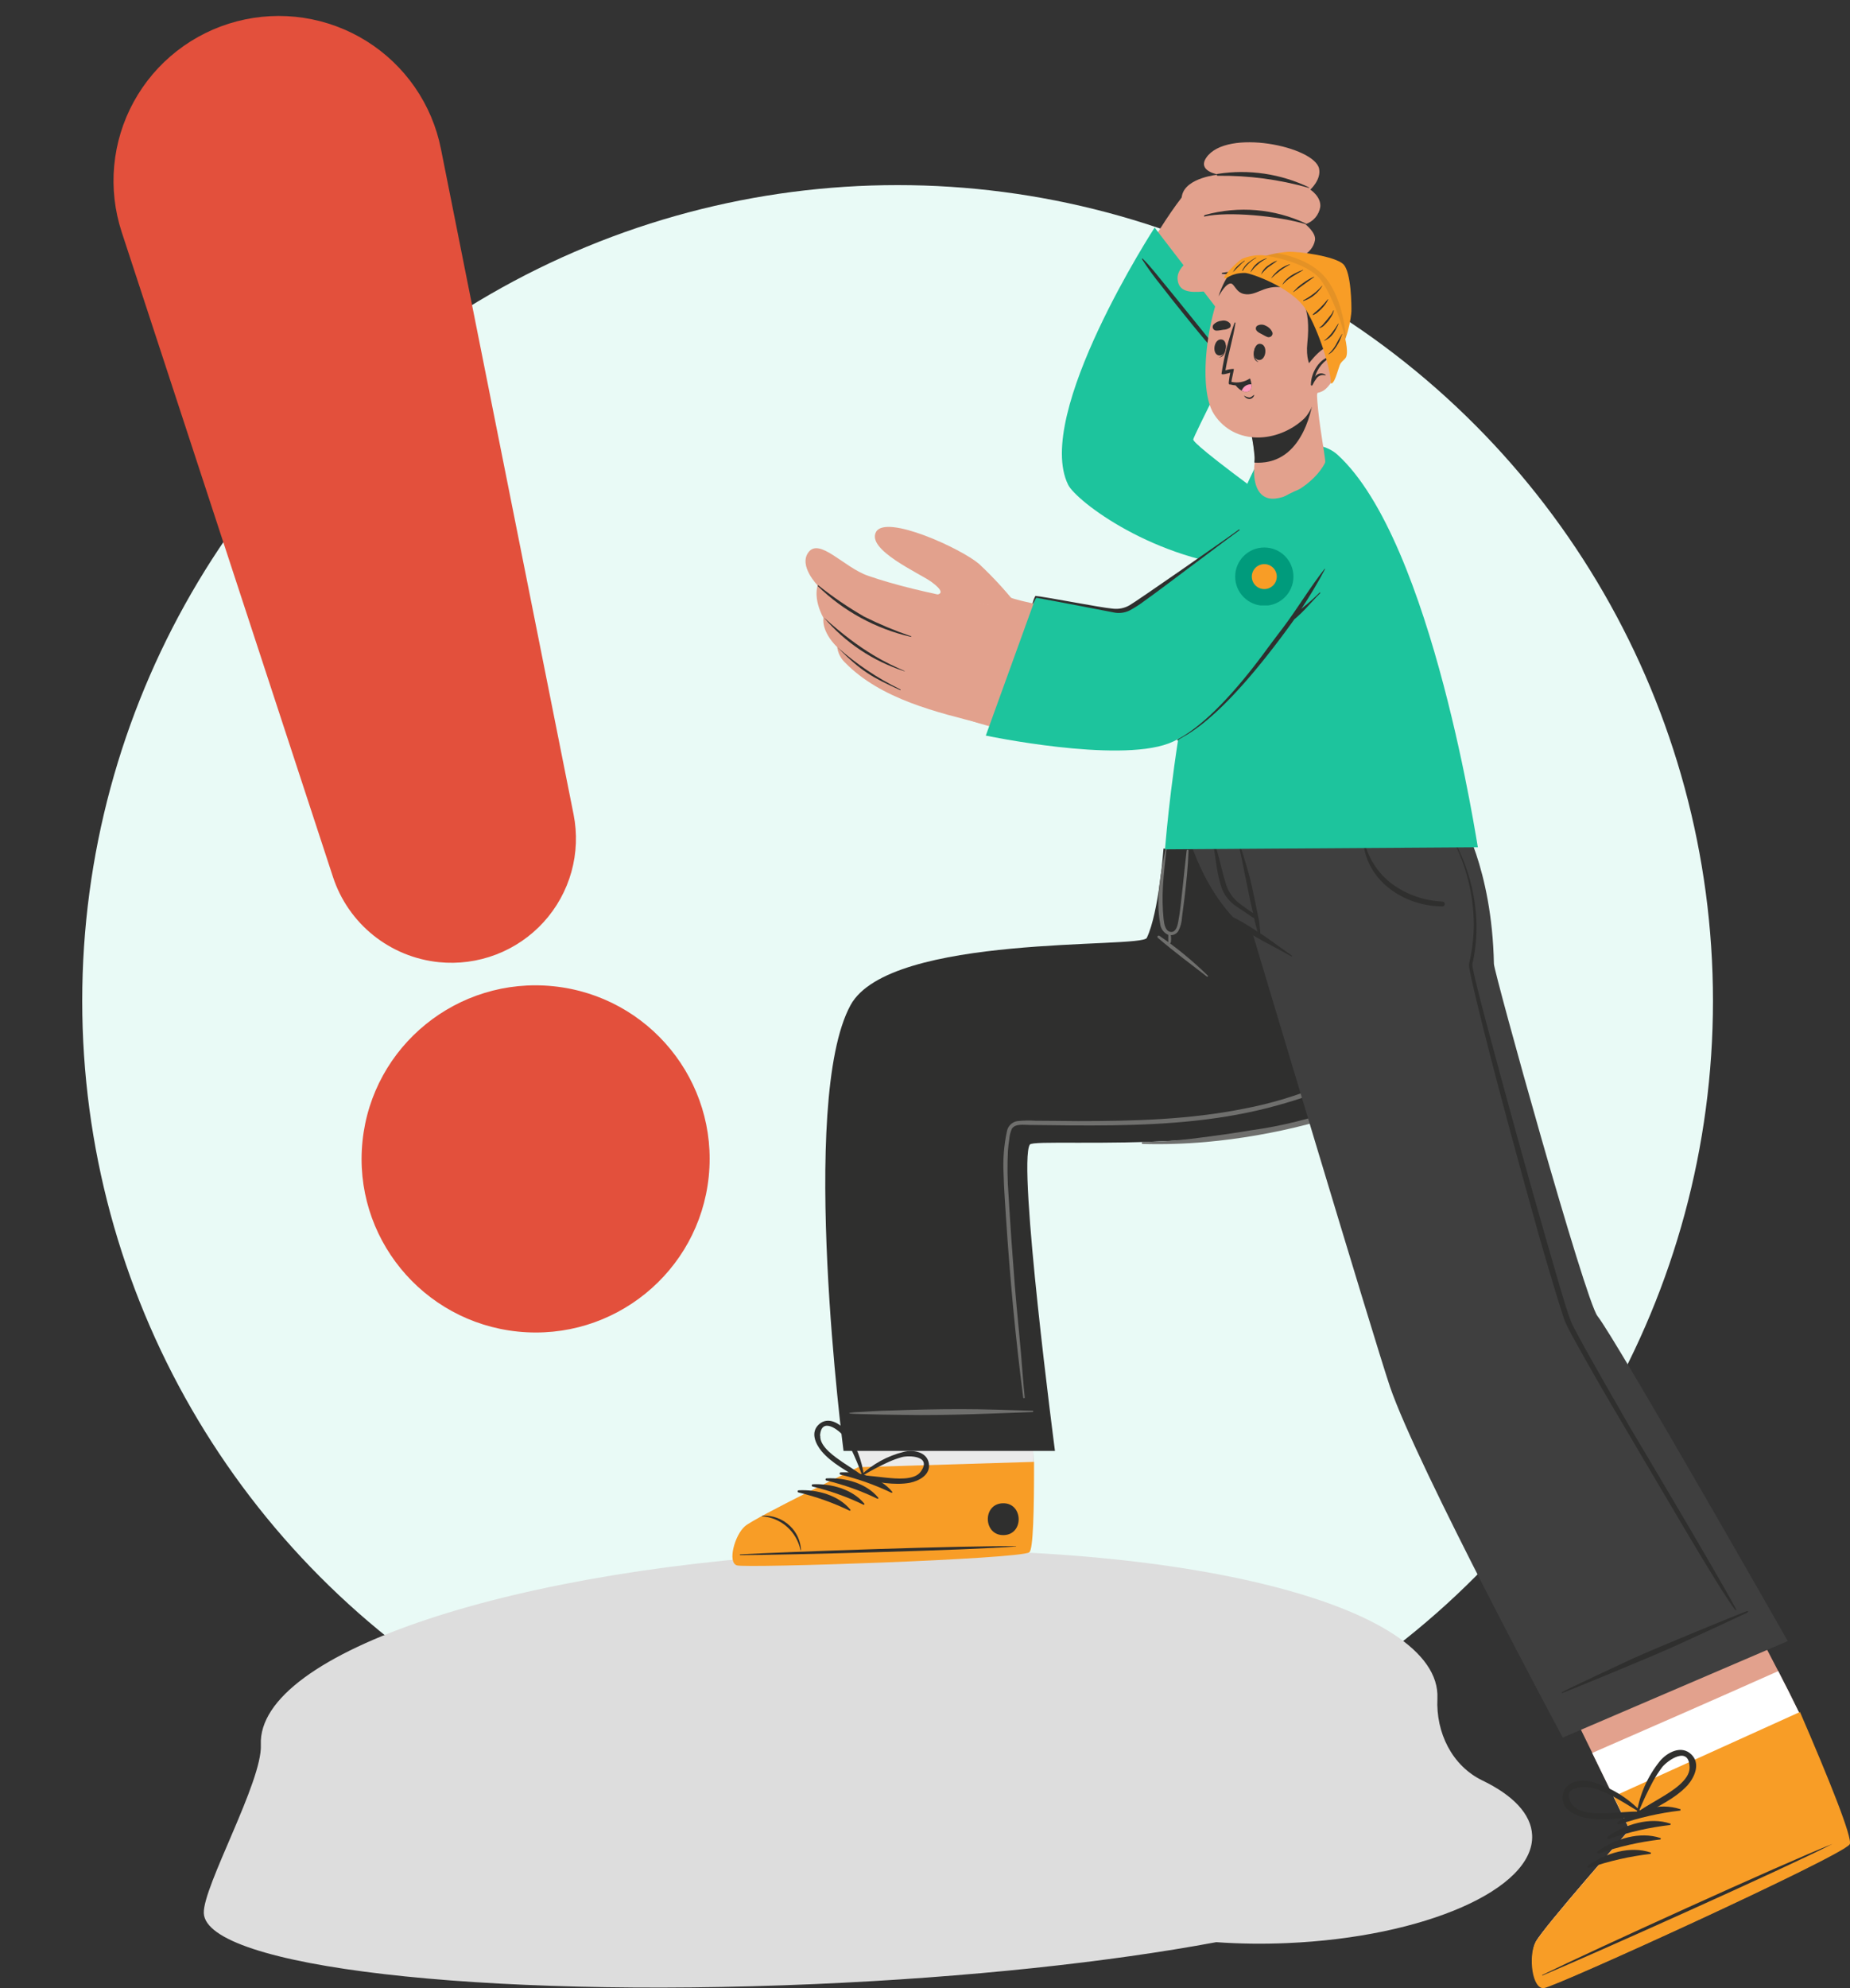 <svg width="270" height="290" viewBox="0 0 270 290" fill="none" xmlns="http://www.w3.org/2000/svg">
<rect x="0" y="0" width="270" height="290" fill="#333333" stroke="none"/>
<circle cx="131" cy="146" r="119" fill="#E9FAF6"/>
<path d="M29.744 279.065C30.076 286.887 69.99 291.515 118.875 289.409C141.442 288.432 161.969 286.19 177.505 283.295C180.937 283.537 184.381 283.582 187.819 283.43C207.929 282.581 223.949 275.524 223.609 267.703C223.481 264.604 220.794 261.852 216.356 259.712C211.917 257.572 209.553 252.732 209.783 247.764C209.783 247.543 209.783 247.322 209.783 247.101C209.196 233.625 170.285 224.36 122.871 226.406C75.458 228.453 37.482 241.03 38.069 254.506C38.324 259.814 29.6 275.193 29.744 279.065Z" fill="#DDDDDD"/>
<path d="M107.846 228.164C109.241 228.589 148.661 227.315 150.107 226.279C150.668 225.914 150.813 220.165 150.796 213.218V212.998C150.796 211.571 150.175 187.564 150.175 187.564L122.599 188.413L125.371 213.575V214.008C125.371 214.008 110.516 221.243 109.02 222.5C107.523 223.757 106.452 227.757 107.846 228.164Z" fill="#AD6359"/>
<path d="M107.846 228.173C109.241 228.589 148.661 227.281 150.107 226.279C150.668 225.906 150.821 220.165 150.796 213.219V212.998C150.796 212.607 150.796 210.663 150.677 207.716L124.827 208.701L125.354 213.558V213.983C125.354 213.983 110.491 221.227 108.986 222.475C107.48 223.723 106.452 227.757 107.846 228.173Z" fill="#EBEBEB"/>
<path d="M107.549 228.334C108.952 228.759 148.738 227.434 150.226 226.424C150.787 226.05 150.932 220.25 150.915 213.235L125.261 214.017C125.261 214.017 110.253 221.328 108.739 222.611C107.225 223.893 106.137 227.918 107.549 228.334Z" fill="#F89D26"/>
<path d="M108.067 226.729C114.725 226.347 141.646 225.421 148.262 225.54C148.313 225.54 148.313 225.583 148.262 225.583C141.663 226.109 114.742 226.823 108.067 226.84C107.923 226.84 107.923 226.738 108.067 226.729Z" fill="#2F2F2E"/>
<path d="M111.247 221.09C111.989 221.047 112.731 221.157 113.428 221.414C114.125 221.671 114.76 222.07 115.295 222.585C116.263 223.504 116.838 224.76 116.902 226.092C116.902 226.135 116.834 226.135 116.826 226.092C116.554 224.781 115.865 223.594 114.861 222.707C113.857 221.821 112.592 221.283 111.256 221.175C111.245 221.176 111.233 221.173 111.225 221.166C111.216 221.159 111.21 221.148 111.209 221.137C111.208 221.126 111.211 221.115 111.219 221.106C111.226 221.097 111.236 221.092 111.247 221.09V221.09Z" fill="#2F2F2E"/>
<path d="M122.693 214.764C125.363 214.637 128.483 215.477 130.218 217.6C130.286 217.685 130.167 217.779 130.09 217.736C127.712 216.599 125.221 215.714 122.659 215.095C122.621 215.083 122.589 215.059 122.567 215.027C122.546 214.994 122.536 214.955 122.54 214.916C122.544 214.877 122.561 214.84 122.589 214.813C122.617 214.785 122.654 214.768 122.693 214.764V214.764Z" fill="#2F2F2E"/>
<path d="M120.66 215.639C123.322 215.511 126.451 216.343 128.186 218.475C128.254 218.551 128.135 218.645 128.05 218.611C125.677 217.466 123.188 216.578 120.626 215.961C120.605 215.959 120.585 215.953 120.566 215.942C120.547 215.932 120.531 215.919 120.517 215.902C120.49 215.869 120.477 215.826 120.482 215.783C120.486 215.74 120.508 215.701 120.541 215.674C120.575 215.647 120.618 215.634 120.66 215.639V215.639Z" fill="#2F2F2E"/>
<path d="M118.62 216.505C121.29 216.378 124.419 217.218 126.153 219.341C126.213 219.426 126.102 219.52 126.017 219.486C123.642 218.341 121.15 217.453 118.586 216.836C118.548 216.825 118.516 216.8 118.494 216.768C118.473 216.735 118.463 216.696 118.467 216.657C118.471 216.618 118.488 216.581 118.516 216.554C118.544 216.526 118.581 216.509 118.62 216.505V216.505Z" fill="#2F2F2E"/>
<path d="M116.587 217.38C119.257 217.252 122.387 218.093 124.113 220.216C124.181 220.292 124.062 220.394 123.985 220.352C121.61 219.207 119.118 218.319 116.553 217.702C116.532 217.7 116.512 217.694 116.493 217.684C116.474 217.673 116.458 217.66 116.444 217.643C116.431 217.627 116.421 217.608 116.415 217.587C116.409 217.567 116.407 217.545 116.409 217.524C116.411 217.503 116.417 217.482 116.428 217.464C116.438 217.445 116.452 217.428 116.468 217.415C116.485 217.402 116.504 217.391 116.524 217.385C116.545 217.379 116.566 217.377 116.587 217.38V217.38Z" fill="#2F2F2E"/>
<path d="M146.349 219.273C149.342 219.18 149.495 223.834 146.493 223.919C143.492 224.003 143.347 219.367 146.349 219.273Z" fill="#2F2F2E"/>
<path d="M119.878 211.647C121.383 213.456 123.611 214.551 125.558 215.8C125.604 215.823 125.654 215.835 125.705 215.836C125.757 215.837 125.807 215.825 125.853 215.803C125.899 215.781 125.94 215.748 125.971 215.708C126.003 215.668 126.024 215.621 126.034 215.57C126.046 215.572 126.057 215.571 126.068 215.567C126.079 215.564 126.088 215.557 126.096 215.549C126.103 215.54 126.109 215.53 126.111 215.519C126.114 215.508 126.114 215.496 126.111 215.486C125.836 213.047 124.921 210.724 123.458 208.751C122.608 207.622 120.847 206.577 119.538 207.749C118.228 208.921 119.028 210.594 119.878 211.647ZM119.682 209.439C119.853 206.535 122.548 208.675 123.152 209.533C123.537 210.098 123.883 210.688 124.189 211.299C124.8 212.572 125.345 213.876 125.822 215.205C124.912 214.526 123.943 213.94 122.999 213.303C121.91 212.539 119.623 211.044 119.716 209.439H119.682Z" fill="#2F2F2E"/>
<path d="M135.566 213.473C135.303 211.775 133.305 211.426 131.902 211.775C129.517 212.362 127.329 213.566 125.558 215.265C125.549 215.271 125.542 215.279 125.537 215.289C125.532 215.299 125.53 215.309 125.53 215.32C125.53 215.331 125.532 215.341 125.537 215.351C125.542 215.361 125.549 215.369 125.558 215.375C125.533 215.421 125.519 215.471 125.517 215.523C125.515 215.574 125.525 215.626 125.547 215.673C125.568 215.72 125.6 215.761 125.641 215.794C125.681 215.826 125.729 215.849 125.779 215.859C128.075 216.14 130.49 216.709 132.803 216.284C134.163 216.004 135.822 215.112 135.566 213.473ZM129.351 215.545C128.22 215.435 127.097 215.273 125.949 215.205C127.164 214.486 128.416 213.832 129.699 213.244C130.322 212.965 130.964 212.733 131.621 212.547C132.641 212.267 136.085 212.344 134.359 214.687C133.424 215.978 130.703 215.672 129.351 215.545Z" fill="#2F2F2E"/>
<path d="M123.109 211.639H153.967C153.967 211.639 148.474 169.688 150.303 166.953C151.102 165.748 191.16 169.756 202.878 157.086C213.592 145.494 202.691 123.78 202.691 123.78H169.809C169.809 123.78 169.137 133.121 167.369 136.807C166.612 138.403 129.886 136.127 124.138 146.606C116.477 160.61 123.109 211.639 123.109 211.639Z" fill="#2F2F2E"/>
<path d="M150.711 205.779C147.233 205.677 143.738 205.542 140.26 205.542C136.783 205.542 133.271 205.618 129.776 205.754C128.79 205.754 125.881 205.932 125.405 205.966C124.93 205.976 124.456 206.016 123.985 206.085C123.976 206.089 123.968 206.095 123.963 206.104C123.957 206.112 123.955 206.122 123.955 206.132C123.955 206.142 123.957 206.151 123.963 206.16C123.968 206.168 123.976 206.174 123.985 206.178C124.742 206.314 132.633 206.399 134.368 206.408C137.837 206.408 141.306 206.314 144.776 206.187L150.728 205.966C150.813 205.958 150.83 205.779 150.711 205.779Z" fill="#6F6F6D"/>
<path d="M172.504 133.826C172.641 132.841 172.768 131.856 172.887 130.871C173.151 128.62 173.389 126.353 173.457 124.077C173.457 123.899 173.202 123.916 173.185 124.077C172.972 125.827 172.811 127.584 172.615 129.334C172.419 131.083 172.266 132.833 171.943 134.548C171.841 135.066 171.62 135.932 170.965 135.941C170.073 135.941 169.902 134.76 169.826 134.106C169.659 132.478 169.628 130.839 169.732 129.206C169.834 127.347 170.064 125.487 170.277 123.636C170.277 123.62 170.27 123.605 170.259 123.594C170.248 123.582 170.233 123.576 170.217 123.576C170.201 123.576 170.186 123.582 170.175 123.594C170.164 123.605 170.158 123.62 170.158 123.636C169.392 127.236 168.652 131.007 169.307 134.675C169.336 135.04 169.463 135.39 169.674 135.689C169.885 135.987 170.172 136.224 170.506 136.374V136.374C170.503 136.393 170.503 136.413 170.506 136.433C170.506 136.544 170.506 136.645 170.506 136.747C170.498 136.835 170.498 136.923 170.506 137.011C170.506 137.197 170.506 137.376 170.506 137.563C170.506 137.599 170.521 137.633 170.546 137.659C170.572 137.684 170.606 137.698 170.642 137.698C170.678 137.698 170.713 137.684 170.738 137.659C170.764 137.633 170.778 137.599 170.778 137.563C170.801 137.56 170.822 137.55 170.838 137.535C170.855 137.52 170.867 137.5 170.872 137.478C170.936 137.124 170.936 136.761 170.872 136.408C171.088 136.41 171.301 136.358 171.492 136.255C171.682 136.153 171.843 136.004 171.96 135.822C172.29 135.206 172.476 134.524 172.504 133.826V133.826Z" fill="#6F6F6D"/>
<path d="M169.197 136.493C171.719 138.223 174.087 140.169 176.271 142.31C176.356 142.386 176.271 142.531 176.152 142.454C173.746 140.595 171.271 138.769 168.967 136.782C168.937 136.749 168.92 136.706 168.919 136.662C168.917 136.618 168.931 136.575 168.959 136.54C168.987 136.505 169.026 136.481 169.069 136.473C169.113 136.464 169.158 136.471 169.197 136.493Z" fill="#6F6F6D"/>
<path d="M194.902 138.285C194.193 138.288 193.484 138.231 192.785 138.115C192.161 137.993 191.545 137.837 190.939 137.648C189.682 137.411 188.51 136.849 187.538 136.017C186.736 135.031 186.093 133.925 185.633 132.739C185.062 131.499 184.684 130.179 184.511 128.825C184.507 128.815 184.5 128.808 184.492 128.802C184.484 128.797 184.474 128.794 184.464 128.794C184.454 128.794 184.445 128.797 184.436 128.802C184.428 128.808 184.421 128.815 184.417 128.825C184.505 130.226 184.738 131.615 185.115 132.969C185.324 133.642 185.585 134.298 185.897 134.93C186.277 135.911 186.933 136.761 187.785 137.379C188.637 137.997 189.65 138.355 190.701 138.412C192.084 138.667 193.502 138.667 194.885 138.412C195.021 138.421 194.987 138.285 194.902 138.285Z" fill="#6F6F6D"/>
<path d="M146.969 164.966C147.045 164.601 147.23 164.268 147.501 164.012C147.772 163.755 148.114 163.588 148.483 163.531C149.37 163.438 150.263 163.421 151.153 163.48C153.211 163.48 155.26 163.523 157.318 163.531C165.413 163.531 173.584 163.319 181.543 161.722C185.427 160.988 189.223 159.849 192.87 158.326C195.965 156.992 199.052 155.158 200.973 152.322C203.193 149.052 203.371 144.772 203.295 140.951C203.213 136.824 202.543 132.729 201.305 128.79C200.99 127.788 200.642 126.803 200.242 125.826C200.242 125.767 200.31 125.716 200.335 125.776C201.971 129.514 203.054 133.47 203.55 137.52C203.789 139.509 203.88 141.513 203.822 143.515C203.815 145.482 203.557 147.439 203.057 149.341C200.965 156.491 192.938 159.446 186.441 161.23C178.635 163.421 170.481 164.024 162.403 164.143C158.338 164.202 154.274 164.143 150.218 164.092C149.435 164.092 148.16 163.862 147.667 164.669C147.465 165.138 147.341 165.638 147.301 166.147C147.216 166.716 147.148 167.293 147.105 167.845C146.994 170.002 147.022 172.163 147.191 174.316C147.451 178.698 147.755 183.074 148.1 187.445C148.457 191.844 148.951 196.226 149.265 200.624C149.342 201.703 149.452 202.781 149.554 203.851C149.554 203.979 149.35 204.004 149.333 203.851C148.202 195.164 147.403 186.434 146.825 177.687C146.689 175.522 146.527 173.365 146.468 171.2C146.355 169.109 146.524 167.012 146.969 164.966V164.966Z" fill="#6F6F6D"/>
<path d="M166.731 166.572C169.47 166.544 172.205 166.345 174.92 165.977C177.47 165.655 180.021 165.306 182.572 164.873C187.05 164.258 191.449 163.165 195.693 161.612C197.981 160.733 200.117 159.498 202.019 157.952C202.024 157.948 202.03 157.944 202.036 157.942C202.043 157.94 202.05 157.939 202.056 157.94C202.063 157.94 202.069 157.942 202.076 157.945C202.082 157.947 202.087 157.952 202.091 157.957C202.096 157.962 202.099 157.967 202.102 157.974C202.104 157.98 202.105 157.987 202.104 157.994C202.104 158 202.102 158.007 202.099 158.013C202.096 158.019 202.092 158.024 202.087 158.029C198.865 160.96 194.95 163.026 190.71 164.033C185.875 165.28 180.947 166.132 175.974 166.58C172.895 166.849 169.803 166.94 166.714 166.852C166.69 166.837 166.671 166.815 166.658 166.789C166.645 166.764 166.639 166.735 166.641 166.707C166.642 166.678 166.652 166.651 166.668 166.627C166.683 166.603 166.705 166.584 166.731 166.572V166.572Z" fill="#6F6F6D"/>
<path d="M225.411 289.885C227.112 289.706 268.667 270.752 269.79 269.028C270.223 268.374 267.808 262.167 264.688 254.753C264.016 253.148 263.378 251.458 262.579 249.828C261.575 247.764 260.547 245.718 259.526 243.756C255.13 235.221 251.108 228.232 251.108 228.232L224.748 240.121L232.375 255.662L235.488 262.039L237.843 266.854C237.843 266.854 225.173 281.223 224.144 283.244C223.115 285.265 223.736 290.063 225.411 289.885Z" fill="#E2A18D"/>
<path d="M225.411 289.885C227.112 289.706 268.667 270.752 269.79 269.028C270.223 268.374 267.808 262.167 264.688 254.753C264.016 253.148 263.378 251.458 262.579 249.828C261.575 247.764 260.547 245.718 259.526 243.756C251.397 247.39 239.671 252.52 232.375 255.696L235.488 262.073L237.843 266.888C237.843 266.888 225.173 281.257 224.144 283.278C223.115 285.299 223.736 290.063 225.411 289.885Z" fill="white"/>
<path d="M225.318 289.995C227.018 289.817 268.812 270.761 269.951 269.028C270.47 268.23 266.788 259.177 262.698 249.717L235.488 262.039L237.852 266.88C237.852 266.88 225.097 281.316 224.068 283.363C223.039 285.409 223.617 290.173 225.318 289.995Z" fill="#F89D26"/>
<path d="M225.148 288.051C232.078 284.654 260.351 271.763 267.451 268.96C267.511 268.96 267.528 268.96 267.451 268.96C260.649 272.451 232.282 285.146 225.173 288.127C225.046 288.229 225.003 288.127 225.148 288.051Z" fill="#2F2F2E"/>
<path d="M236.117 265.776C238.668 264.001 242.205 262.888 245.207 263.891C245.326 263.891 245.266 264.094 245.207 264.103C242.185 264.458 239.209 265.133 236.33 266.115C236.284 266.144 236.23 266.153 236.178 266.141C236.126 266.129 236.081 266.097 236.053 266.052C236.025 266.007 236.016 265.952 236.028 265.901C236.04 265.849 236.072 265.804 236.117 265.776V265.776Z" fill="#2F2F2E"/>
<path d="M234.671 267.882C237.222 266.107 240.76 264.994 243.77 265.996C243.88 265.996 243.829 266.2 243.719 266.209C240.696 266.56 237.72 267.235 234.841 268.221C234.799 268.231 234.754 268.226 234.714 268.208C234.674 268.189 234.642 268.158 234.622 268.118C234.603 268.079 234.597 268.035 234.606 267.992C234.615 267.949 234.638 267.91 234.671 267.882V267.882Z" fill="#2F2F2E"/>
<path d="M233.226 269.988C235.777 268.213 239.314 267.101 242.324 268.103C242.435 268.103 242.384 268.307 242.324 268.315C239.299 268.667 236.32 269.341 233.438 270.328C233.393 270.356 233.339 270.365 233.287 270.353C233.235 270.341 233.19 270.309 233.162 270.264C233.134 270.219 233.125 270.165 233.137 270.113C233.149 270.061 233.181 270.016 233.226 269.988V269.988Z" fill="#2F2F2E"/>
<path d="M231.789 272.094C234.34 270.319 237.877 269.207 240.879 270.209C240.998 270.209 240.938 270.413 240.879 270.421C237.856 270.773 234.88 271.448 232.001 272.434C231.956 272.462 231.902 272.471 231.85 272.459C231.798 272.447 231.753 272.415 231.725 272.37C231.697 272.325 231.688 272.271 231.699 272.219C231.711 272.167 231.743 272.122 231.789 272.094V272.094Z" fill="#2F2F2E"/>
<path d="M231.142 265.088C233.778 265.708 236.602 265.173 239.263 264.977C239.322 264.968 239.377 264.944 239.425 264.909C239.473 264.874 239.512 264.828 239.539 264.776C239.567 264.723 239.581 264.665 239.582 264.605C239.583 264.546 239.57 264.487 239.544 264.434C239.554 264.427 239.563 264.417 239.569 264.406C239.575 264.395 239.578 264.383 239.578 264.37C239.578 264.358 239.575 264.345 239.569 264.334C239.563 264.323 239.554 264.314 239.544 264.307C237.592 262.248 235.131 260.74 232.41 259.933C230.819 259.492 228.498 259.738 228.09 261.725C227.682 263.712 229.569 264.723 231.142 265.088ZM229.442 263.186C227.571 260.392 231.551 260.494 232.707 260.867C233.456 261.119 234.186 261.422 234.892 261.776C236.372 262.489 237.715 263.389 239.144 264.239C237.835 264.239 236.534 264.383 235.224 264.451C233.608 264.527 230.42 264.731 229.425 263.186H229.442Z" fill="#2F2F2E"/>
<path d="M246.848 255.917C245.402 254.498 243.336 255.602 242.273 256.859C240.487 259.064 239.313 261.7 238.872 264.502C238.869 264.514 238.869 264.527 238.872 264.539C238.875 264.551 238.881 264.562 238.89 264.571C238.898 264.58 238.909 264.588 238.92 264.592C238.932 264.596 238.945 264.597 238.957 264.596C238.965 264.654 238.987 264.711 239.02 264.76C239.054 264.809 239.098 264.849 239.15 264.878C239.202 264.907 239.26 264.923 239.32 264.926C239.379 264.928 239.438 264.917 239.493 264.893C241.797 263.551 244.433 262.413 246.295 260.409C247.316 259.22 248.225 257.25 246.848 255.917ZM242.554 262.133C241.431 262.821 240.284 263.441 239.195 264.171C239.818 262.668 240.516 261.197 241.287 259.764C241.674 259.074 242.105 258.41 242.579 257.776C243.328 256.817 246.55 254.499 246.593 257.861C246.576 259.713 243.889 261.318 242.554 262.133V262.133Z" fill="#2F2F2E"/>
<path d="M172.683 119.093C172.683 119.093 174.843 130.565 182.887 136.408C182.887 136.408 200.557 195.47 202.852 202.247C206.815 213.915 228.081 253.454 228.081 253.454L260.921 239.374C260.921 239.374 235.853 195.368 233.149 191.971C231.347 189.721 218.056 141.868 218.031 140.603C217.75 126.532 213.031 119.059 213.031 119.059L172.683 119.093Z" fill="#3F3F3F"/>
<path d="M199.247 123.254C199.916 125.561 201.326 127.584 203.261 129.011C205.401 130.529 207.934 131.396 210.556 131.508C210.641 131.521 210.717 131.564 210.773 131.629C210.828 131.693 210.859 131.775 210.859 131.861C210.859 131.946 210.828 132.028 210.773 132.093C210.717 132.157 210.641 132.2 210.556 132.213C205.208 132.213 199.8 128.816 199.018 123.288C199.009 123.186 199.213 123.135 199.247 123.254Z" fill="#2F2F2E"/>
<path d="M177.7 132.773C179.64 133.549 181.493 134.529 183.227 135.694C185.064 136.832 186.764 138.166 188.533 139.388C188.601 139.439 188.533 139.55 188.473 139.507C186.611 138.437 184.672 137.512 182.836 136.408C181 135.398 179.256 134.23 177.623 132.917C177.589 132.858 177.649 132.739 177.7 132.773Z" fill="#2F2F2E"/>
<path d="M176.977 121.632C177.258 122.854 177.615 124.06 177.938 125.275C178.261 126.489 178.482 127.585 178.839 128.672C179.121 129.758 179.712 130.74 180.54 131.499C181.016 131.898 181.526 132.247 182.028 132.612C182.3 132.807 182.589 132.994 182.878 133.189C182.878 133.028 182.793 132.867 182.759 132.697L182.453 131.304C182.232 130.277 182.019 129.24 181.815 128.204C181.407 126.175 181.025 124.111 180.497 122.107C180.502 122.094 180.511 122.083 180.522 122.075C180.534 122.067 180.547 122.063 180.561 122.063C180.575 122.063 180.589 122.067 180.6 122.075C180.611 122.083 180.62 122.094 180.625 122.107C181.229 124.086 181.883 126.047 182.419 128.052C182.683 129.037 183.686 133.903 183.737 134.251C183.788 134.599 183.839 134.964 183.865 135.321C183.932 135.685 183.949 136.056 183.916 136.425C183.916 136.518 183.797 136.51 183.754 136.425C183.587 136.092 183.467 135.737 183.397 135.372C183.286 135.032 183.193 134.675 183.116 134.327C183.083 134.199 183.057 134.068 183.04 133.937C182.538 133.665 182.07 133.291 181.603 132.985C181.135 132.68 180.591 132.34 180.106 131.975C179.222 131.293 178.564 130.361 178.218 129.3C177.87 128.157 177.623 126.987 177.479 125.801C177.258 124.409 177.079 123.016 176.824 121.632C176.824 121.611 176.832 121.592 176.846 121.578C176.861 121.563 176.88 121.555 176.901 121.555C176.921 121.555 176.94 121.563 176.955 121.578C176.969 121.592 176.977 121.611 176.977 121.632V121.632Z" fill="#2F2F2E"/>
<path d="M227.971 246.83C228.711 246.388 236.474 242.771 238.175 241.981C241.661 240.385 253.693 235.468 254.824 235.052C255.198 234.916 255.224 235.119 254.935 235.264C253.158 236.113 246.193 239.315 244.467 240.096C240.981 241.684 228.473 246.813 227.997 246.957C227.982 246.956 227.968 246.95 227.958 246.94C227.947 246.93 227.939 246.917 227.937 246.903C227.934 246.889 227.936 246.874 227.942 246.861C227.948 246.848 227.958 246.837 227.971 246.83V246.83Z" fill="#2F2F2E"/>
<path d="M210.862 120.443C212.34 122.589 213.487 124.945 214.264 127.432C215.045 129.906 215.458 132.481 215.488 135.075C215.497 136.374 215.403 137.671 215.207 138.956C215.148 139.278 215.114 139.601 215.037 139.915L214.935 140.391C214.898 140.523 214.881 140.661 214.884 140.798C214.961 141.393 215.114 142.038 215.258 142.658C215.845 145.155 216.508 147.643 217.172 150.131C219.842 160.075 222.554 170.011 225.403 179.904L227.546 187.326C227.911 188.558 228.277 189.789 228.668 191.012C228.872 191.615 229.068 192.235 229.297 192.795C229.527 193.356 229.841 193.925 230.148 194.494C232.571 199.02 235.198 203.461 237.732 207.936C237.732 207.936 250.674 229.642 253.336 234.652C253.463 234.882 253.404 235.035 253.166 234.72C250.853 231.714 242.418 217.133 237.163 208.268C234.535 203.835 231.942 199.393 229.459 194.859C229.144 194.298 228.855 193.695 228.566 193.109C228.277 192.523 228.115 191.87 227.903 191.258C227.503 190.027 227.129 188.795 226.755 187.556C226.015 185.084 225.284 182.613 224.578 180.142C221.806 170.215 219.068 160.279 216.551 150.292C215.93 147.787 215.309 145.291 214.748 142.768C214.621 142.132 214.476 141.52 214.391 140.832C214.389 140.648 214.415 140.465 214.468 140.289L214.57 139.822C214.646 139.516 214.689 139.193 214.748 138.879C214.958 137.621 215.074 136.35 215.097 135.075C215.105 129.895 213.636 124.82 210.862 120.443V120.443Z" fill="#2F2F2E"/>
<path d="M215.692 123.585L170.021 123.89C170.021 124.74 172.334 88.147 184.043 66.526C184.843 65.057 192.011 63.427 195.199 66.323C209.162 79.027 215.701 124.162 215.692 123.585Z" fill="#1DC49D"/>
<path d="M193.669 77.821C190.829 83.918 177.751 107.11 168.899 108.044C158.143 109.165 144.537 106.779 138.585 103.883C135.252 102.261 143.917 85.973 147.088 87.06C152.097 88.759 161.85 89.608 163.789 89.752C165.727 89.897 179.273 79.63 186.815 74.008C193.618 68.938 195.344 74.229 193.669 77.821Z" fill="#E2A18D"/>
<path d="M136.451 86.764C137.633 86.713 137.616 86.093 135.915 84.862C134.215 83.63 126.426 80.199 127.854 77.592C129.283 74.985 140.201 79.978 142.879 82.246C145.14 84.358 147.219 86.656 149.095 89.116C146.774 88.573 141.017 87.774 136.451 86.764Z" fill="#E2A18D"/>
<path d="M143.517 105.616C136.859 103.917 128.56 102.032 123.279 96.597C122.677 96.008 122.291 95.233 122.183 94.398C119.776 92.003 120.184 90.152 120.184 90.152C118.62 87.23 119.334 85.396 119.334 85.396C119.334 85.396 116.536 82.551 117.973 80.581C119.581 78.356 123.194 82.781 126.672 83.978C134.64 86.772 146.748 88.513 149.129 89.073L143.517 105.616Z" fill="#E2A18D"/>
<path d="M132.93 92.793C130.602 91.997 128.329 91.047 126.128 89.948C123.782 88.596 121.542 87.069 119.427 85.379C119.414 85.372 119.398 85.37 119.383 85.373C119.367 85.376 119.354 85.384 119.344 85.396C119.334 85.408 119.328 85.423 119.328 85.438C119.328 85.454 119.333 85.469 119.342 85.481C123.11 89.152 127.817 91.717 132.947 92.895C133.007 92.92 133.049 92.835 132.93 92.793Z" fill="#2F2F2E"/>
<path d="M131.944 97.837C129.725 96.861 125.83 95.162 120.235 90.067C120.235 90.067 120.184 90.067 120.235 90.067C123.329 93.708 127.378 96.417 131.927 97.888C132.038 97.99 132.089 97.905 131.944 97.837Z" fill="#2F2F2E"/>
<path d="M131.357 100.538C128.041 98.918 124.963 96.852 122.208 94.398C122.208 94.398 122.157 94.398 122.208 94.398C125.669 97.922 127.31 98.814 131.349 100.648C131.451 100.742 131.502 100.614 131.357 100.538Z" fill="#2F2F2E"/>
<path d="M171.841 107.9C172.471 107.051 176.493 105.887 187.241 91.578C189.434 88.657 191.152 85.736 193.32 82.976C193.32 82.976 193.397 82.976 193.38 83.018C192.334 85.005 191.161 86.941 189.919 88.827L190.2 88.58C191.037 87.907 191.837 87.19 192.598 86.432C192.649 86.381 192.725 86.474 192.674 86.525C191.917 87.264 191.229 88.079 190.489 88.844C190.132 89.209 189.783 89.574 189.392 89.914C189.247 90.041 189.094 90.185 188.924 90.313C177.411 106.354 172.488 107.297 171.918 107.976C171.914 107.986 171.909 107.994 171.901 108C171.894 108.007 171.884 108.011 171.875 108.014C171.865 108.016 171.855 108.015 171.845 108.013C171.836 108.01 171.827 108.005 171.82 107.998C171.813 107.99 171.808 107.982 171.805 107.972C171.802 107.963 171.802 107.953 171.804 107.943C171.806 107.933 171.811 107.924 171.817 107.917C171.824 107.909 171.832 107.903 171.841 107.9V107.9Z" fill="#2F2F2E"/>
<path d="M148.194 107.314C148.576 105.717 149.18 104.155 149.716 102.609C150.252 101.064 150.779 99.544 151.331 98.024C152.437 94.949 153.474 91.824 154.784 88.827C154.784 88.759 154.911 88.827 154.894 88.869C154.087 92.062 152.947 95.187 151.859 98.287C151.306 99.849 150.736 101.395 150.158 102.94C149.635 104.45 149.025 105.927 148.33 107.365C148.279 107.433 148.177 107.382 148.194 107.314Z" fill="#2F2F2E"/>
<path d="M184.427 82.37C178.801 82.213 160.868 78.131 156.552 70.365C152.687 63.397 166.727 34.918 173.856 27.146C176.352 24.408 185.78 36.984 185.724 40.304C185.668 43.191 172.839 63.531 173.515 64.468C174.648 66.043 179.296 69.201 186.683 74.384C193.6 79.225 188.377 82.45 184.427 82.37Z" fill="#E2A18D"/>
<path d="M181.228 49.762L168.515 33.197C168.515 33.197 150.821 60.441 155.891 70.713C157.063 73.072 168.449 81.863 182.922 82.889C187.433 83.198 195.888 80.725 185.869 73.398C175.85 66.071 174.189 64.443 174.147 64.111C174.105 63.779 181.228 49.762 181.228 49.762Z" fill="#1DC49D"/>
<path d="M166.774 37.732C167.938 38.892 168.957 40.225 170.001 41.49C171.045 42.755 172.047 43.996 173.064 45.26C175.111 47.801 177.232 50.322 179.106 53.001C179.117 53.013 179.122 53.029 179.121 53.045C179.12 53.061 179.112 53.076 179.1 53.087C179.088 53.097 179.072 53.102 179.056 53.101C179.04 53.1 179.025 53.093 179.014 53.08C176.711 50.727 174.644 48.147 172.559 45.564C171.517 44.278 170.494 42.983 169.49 41.681C168.478 40.443 167.537 39.149 166.671 37.805C166.625 37.739 166.725 37.684 166.774 37.732Z" fill="#2F2F2E"/>
<path d="M183.241 48.329C185.135 45.835 189.179 43.096 189.947 40.871C190.15 40.333 190.174 39.744 190.015 39.191C189.857 38.638 189.524 38.151 189.066 37.802C189.066 37.802 191.535 37.157 191.916 35.034C192.1 33.948 190.514 32.706 190.514 32.706C191.072 32.527 191.571 32.198 191.954 31.755C192.337 31.312 192.59 30.771 192.686 30.194C192.845 28.682 191.234 27.659 191.234 27.659C191.234 27.659 192.857 26.196 192.514 24.599C191.834 21.366 179.027 18.687 176.066 22.98C174.677 24.985 177.841 25.467 177.841 25.467C177.841 25.467 173.127 25.87 172.515 28.484C171.902 31.097 176.032 31.496 176.032 31.496C176.032 31.496 171.466 31.92 171.089 34.678C170.713 37.435 174.914 37.249 174.914 37.249C174.914 37.249 171.662 38.586 171.865 40.772C172.205 44.393 178.501 41.24 181.21 42.514L181.751 47.483L183.241 48.329Z" fill="#E2A18D"/>
<path d="M187.955 50.35C185.735 52.337 187.181 57.008 185.327 59.207C182.776 62.188 180.77 56.889 182.513 51.564L184.588 47.658L187.955 50.35Z" fill="#E2A18D"/>
<path d="M191.029 27.408C191.07 27.396 191.111 27.385 191.064 27.345C186.917 25.343 182.256 24.651 177.705 25.364C177.566 25.404 177.545 25.639 177.704 25.638C182.208 25.581 186.697 26.177 191.029 27.408Z" fill="#2F2F2E"/>
<path d="M190.566 32.7C190.606 32.688 190.633 32.627 190.591 32.604C185.996 30.446 180.779 30.002 175.885 31.353C175.713 31.402 175.618 31.623 175.816 31.576C179.181 30.816 186.519 31.481 190.566 32.7Z" fill="#2F2F2E"/>
<path d="M178.38 39.964C183.338 40.057 187.734 41.739 192.079 44.108C192.13 44.108 192.172 44.057 192.13 44.014C190.344 42.316 187.436 41.059 185.106 40.295C182.949 39.546 180.633 39.373 178.389 39.794C178.295 39.828 178.278 39.964 178.38 39.964Z" fill="#2F2F2E"/>
<path d="M185.174 72.684C187.351 73.176 191.866 70.586 193.397 67.478C193.499 67.257 193.082 65.075 192.7 62.383C192.47 60.761 192.257 58.986 192.189 57.288C192.189 56.939 181.815 60.302 181.815 60.302C182.505 62.362 182.941 64.498 183.116 66.663C183.139 66.891 183.139 67.122 183.116 67.351C183.116 67.351 183.116 67.427 183.116 67.469C182.912 68.786 182.844 72.149 185.174 72.684Z" fill="#E2A18D"/>
<path d="M183.074 67.359C183.074 67.359 183.074 67.435 183.074 67.478C183.431 67.503 183.789 67.503 184.145 67.478C190.319 67.061 191.594 59.274 191.798 57.287C189.945 57.635 181.799 60.285 181.799 60.285C182.492 62.347 182.929 64.486 183.1 66.654C183.11 66.889 183.102 67.125 183.074 67.359V67.359Z" fill="#2F2F2E"/>
<path d="M193.55 44.21C194.732 47.904 192.904 58.646 190.293 61.1C186.501 64.624 180.226 65.032 177.207 60.463C174.29 56.039 176.909 42.053 179.843 39.836C184.154 36.567 191.798 38.741 193.55 44.21Z" fill="#E2A18D"/>
<path d="M183.142 50.774C183.142 50.774 183.193 50.816 183.184 50.842C183.048 51.564 183.006 52.413 183.627 52.761C183.627 52.761 183.627 52.812 183.627 52.803C182.802 52.557 182.895 51.428 183.142 50.774Z" fill="#2F2F2E"/>
<path d="M183.916 50.154C185.098 50.256 184.809 52.608 183.712 52.515C182.615 52.422 182.921 50.035 183.916 50.154Z" fill="#2F2F2E"/>
<path d="M178.899 50.366C178.899 50.366 178.839 50.366 178.831 50.426C178.771 51.156 178.567 51.98 177.878 52.124C178.695 52.166 178.95 51.071 178.899 50.366Z" fill="#2F2F2E"/>
<path d="M178.338 49.526C177.181 49.288 176.79 51.632 177.87 51.844C178.95 52.056 179.316 49.721 178.338 49.526Z" fill="#2F2F2E"/>
<path d="M184.979 49.161C184.673 49.042 184.4 48.872 184.128 48.728C183.856 48.583 183.508 48.456 183.321 48.108C183.277 48.007 183.269 47.895 183.296 47.788C183.324 47.682 183.386 47.589 183.474 47.522C183.666 47.409 183.884 47.35 184.107 47.35C184.33 47.35 184.549 47.409 184.741 47.522C185.159 47.698 185.496 48.026 185.684 48.439C185.88 48.889 185.395 49.305 184.979 49.161Z" fill="#2F2F2E"/>
<path d="M177.581 48.226C177.913 48.226 178.219 48.141 178.542 48.099C178.891 48.097 179.231 47.984 179.511 47.776C179.577 47.688 179.613 47.581 179.613 47.471C179.613 47.36 179.577 47.253 179.511 47.165C179.363 47.001 179.174 46.879 178.963 46.812C178.753 46.745 178.528 46.735 178.312 46.783C177.858 46.814 177.432 47.011 177.113 47.335C177.043 47.417 177 47.519 176.988 47.626C176.976 47.733 176.997 47.842 177.047 47.938C177.097 48.033 177.175 48.112 177.27 48.163C177.365 48.215 177.473 48.237 177.581 48.226Z" fill="#2F2F2E"/>
<path d="M182.972 57.627C182.776 57.779 182.572 57.992 182.309 57.975C182.037 57.937 181.776 57.841 181.543 57.695C181.543 57.695 181.492 57.695 181.543 57.695C181.625 57.849 181.748 57.978 181.898 58.067C182.048 58.157 182.219 58.204 182.394 58.204C182.547 58.185 182.692 58.121 182.808 58.02C182.925 57.919 183.009 57.785 183.048 57.635C183.048 57.635 183.006 57.601 182.972 57.627Z" fill="#2F2F2E"/>
<path d="M182.479 55.351C182.254 55.608 181.978 55.815 181.67 55.961C181.361 56.107 181.026 56.189 180.685 56.2C180.382 56.224 180.078 56.201 179.783 56.132L179.613 56.09H179.46C179.422 56.078 179.389 56.055 179.366 56.023C179.343 55.99 179.331 55.951 179.333 55.911V55.911C179.329 55.886 179.329 55.86 179.333 55.835V55.767C179.384 55.207 179.545 54.358 179.545 54.358C179.333 54.434 178.219 54.774 178.278 54.485C178.656 51.961 179.291 49.483 180.174 47.088C180.174 47.012 180.327 47.037 180.31 47.088C179.97 49.424 179.222 51.682 178.848 54.018C179.241 53.892 179.651 53.824 180.064 53.814C180.14 53.814 179.724 55.444 179.715 55.699C180.169 55.803 180.64 55.815 181.099 55.733C181.557 55.651 181.995 55.478 182.385 55.224C182.479 55.249 182.53 55.292 182.479 55.351Z" fill="#2F2F2E"/>
<path d="M180.149 55.929C180.407 56.37 180.777 56.735 181.22 56.99C181.463 57.127 181.743 57.181 182.019 57.143C182.623 57.067 182.7 56.532 182.649 56.056C182.618 55.807 182.561 55.562 182.479 55.326C181.786 55.769 180.97 55.98 180.149 55.929V55.929Z" fill="#2F2F2E"/>
<path d="M181.22 56.99C181.463 57.127 181.744 57.181 182.02 57.143C182.623 57.067 182.7 56.532 182.649 56.056C182.341 56.032 182.033 56.11 181.775 56.279C181.516 56.448 181.321 56.699 181.22 56.99V56.99Z" fill="#FF9BBC"/>
<path d="M177.836 43.224C178.355 42.375 178.933 41.467 179.537 41.356C180.141 41.246 180.319 42.647 181.578 42.885C183.278 43.207 184.299 41.738 186.68 41.866C190.157 42.053 191.322 45.11 190.804 50.001C190.336 54.366 192.929 55.096 192.929 55.096C192.929 55.096 195.701 45.687 193.38 42.171C191.059 38.656 185.013 36.49 180.464 39.012C178.814 39.964 177.836 43.224 177.836 43.224Z" fill="#2F2F2E"/>
<path d="M190.948 53.118C190.948 53.118 193.397 49.661 194.97 50.57C196.543 51.479 194.681 56.464 192.819 57.143C192.585 57.251 192.331 57.31 192.073 57.316C191.816 57.323 191.56 57.276 191.321 57.18C191.082 57.084 190.865 56.94 190.684 56.757C190.503 56.574 190.361 56.355 190.268 56.115L190.948 53.118Z" fill="#E2A18D"/>
<path d="M194.4 51.963C194.4 51.963 194.4 51.963 194.4 52.014C193.802 52.305 193.272 52.719 192.844 53.228C192.417 53.737 192.101 54.33 191.917 54.969C191.994 54.84 192.099 54.728 192.223 54.643C192.347 54.557 192.488 54.5 192.637 54.474C192.785 54.448 192.938 54.455 193.084 54.493C193.23 54.532 193.365 54.601 193.482 54.697C193.482 54.697 193.482 54.774 193.439 54.765C193.212 54.692 192.968 54.69 192.74 54.76C192.512 54.83 192.311 54.968 192.164 55.156C191.923 55.477 191.715 55.821 191.543 56.183C191.484 56.302 191.279 56.234 191.322 56.107C191.305 54.4 192.623 52.116 194.4 51.963Z" fill="#2F2F2E"/>
<path d="M183.508 37.739C184.916 37.193 186.397 36.856 187.904 36.737C189.604 36.635 194.851 37.391 196.041 38.529C197.232 39.666 197.249 44.668 197.232 45.399C197.215 46.129 196.603 50.494 194.936 51.453C193.269 52.413 193.618 44.932 191.262 42.291C188.907 39.65 183.508 37.739 183.508 37.739Z" fill="#F89D26"/>
<path opacity="0.1" d="M183.508 37.739C183.508 37.739 188.924 39.649 191.279 42.29C193.635 44.931 193.295 52.413 194.961 51.462C195.344 51.202 195.672 50.87 195.925 50.484C196.179 50.097 196.354 49.665 196.441 49.211C196.254 47.012 195.591 43.564 193.89 41.101C192.334 38.792 189.468 37.484 186.356 36.923C185.386 37.116 184.433 37.389 183.508 37.739V37.739Z" fill="#2F2F2E"/>
<path d="M194.23 55.861C194.23 53.865 192.53 48.405 190.616 45.203C188.703 42.002 182.564 39.819 181.688 39.811C179.554 39.811 179.026 40.779 178.703 40.567C178.38 40.354 180.659 38.087 181.254 37.764C182.197 37.367 183.217 37.185 184.239 37.229C185.157 37.306 190.803 38.248 192.742 40.804C194.681 43.361 197.13 50.341 196.475 52.039C196.322 52.455 195.744 52.685 195.531 53.262C195.251 54.026 195.029 54.91 194.757 55.436C194.485 55.963 194.23 56.039 194.23 55.861Z" fill="#F89D26"/>
<path d="M190.217 43.802C190.723 43.538 191.207 43.231 191.662 42.885C192.128 42.541 192.553 42.145 192.929 41.705C192.929 41.705 193.006 41.705 192.98 41.705C192.669 42.214 192.276 42.667 191.815 43.046C191.353 43.423 190.826 43.711 190.259 43.895C190.2 43.929 190.166 43.836 190.217 43.802Z" fill="#2F2F2E"/>
<path d="M193.856 51.683C194.068 51.478 194.27 51.263 194.46 51.037C194.639 50.812 194.801 50.573 194.944 50.324L195.344 49.577C195.506 49.288 195.701 49.008 195.854 48.727C195.854 48.727 195.922 48.727 195.905 48.727C195.752 49.042 195.659 49.381 195.514 49.696C195.385 49.964 195.24 50.225 195.08 50.477C194.93 50.722 194.756 50.952 194.562 51.165C194.373 51.384 194.141 51.563 193.881 51.691C193.881 51.691 193.856 51.691 193.856 51.683Z" fill="#2F2F2E"/>
<path d="M193.235 49.687C193.677 49.359 194.069 48.97 194.4 48.532C194.723 48.107 195.021 47.683 195.302 47.207C195.302 47.207 195.378 47.207 195.361 47.207C195.16 47.726 194.897 48.219 194.579 48.676C194.417 48.894 194.232 49.094 194.026 49.271C193.796 49.449 193.545 49.597 193.278 49.712C193.278 49.712 193.201 49.712 193.235 49.687Z" fill="#2F2F2E"/>
<path d="M192.572 47.767C192.787 47.639 192.978 47.472 193.133 47.275C193.32 47.063 193.507 46.842 193.678 46.621C193.848 46.4 194.026 46.205 194.188 45.993C194.372 45.786 194.511 45.543 194.596 45.279C194.596 45.279 194.664 45.279 194.664 45.279C194.622 45.547 194.526 45.804 194.383 46.035C194.234 46.298 194.066 46.551 193.882 46.791C193.691 47.019 193.49 47.237 193.278 47.445C193.1 47.642 192.866 47.779 192.606 47.835C192.555 47.861 192.521 47.793 192.572 47.767Z" fill="#2F2F2E"/>
<path d="M192.155 45.373C192.36 45.203 192.547 45.033 192.734 44.847C192.921 44.66 193.091 44.473 193.261 44.278C193.431 44.082 193.618 43.87 193.788 43.658C193.788 43.658 193.865 43.658 193.839 43.7C193.72 43.944 193.58 44.176 193.422 44.397C193.264 44.612 193.091 44.816 192.904 45.008C192.719 45.197 192.523 45.376 192.317 45.543C192.12 45.723 191.889 45.862 191.637 45.951C191.628 45.951 191.62 45.95 191.612 45.946C191.605 45.942 191.598 45.937 191.593 45.93C191.588 45.923 191.585 45.916 191.583 45.907C191.582 45.899 191.583 45.891 191.586 45.883C191.761 45.697 191.952 45.527 192.155 45.373V45.373Z" fill="#2F2F2E"/>
<path d="M188.754 42.57C188.967 42.341 189.171 42.112 189.4 41.899C189.641 41.687 189.894 41.489 190.157 41.305C190.659 40.932 191.201 40.616 191.773 40.362C191.773 40.362 191.841 40.362 191.773 40.422C190.778 41.161 189.749 41.865 188.763 42.621L188.754 42.57Z" fill="#2F2F2E"/>
<path d="M187.674 40.813C187.893 40.59 188.136 40.39 188.397 40.218C188.951 39.867 189.545 39.582 190.166 39.369C190.166 39.369 190.234 39.369 190.166 39.42C189.63 39.734 189.086 40.032 188.567 40.371C188.305 40.535 188.052 40.714 187.81 40.906C187.572 41.102 187.385 41.348 187.156 41.552C187.28 41.275 187.456 41.024 187.674 40.813V40.813Z" fill="#2F2F2E"/>
<path d="M186.067 39.896C186.27 39.678 186.492 39.479 186.73 39.301C187.189 38.967 187.701 38.711 188.244 38.545C188.244 38.545 188.303 38.545 188.244 38.605C187.741 38.865 187.261 39.167 186.807 39.505L186.144 40.04C185.923 40.218 185.727 40.456 185.497 40.609C185.497 40.609 185.455 40.609 185.497 40.609C185.665 40.354 185.856 40.115 186.067 39.896V39.896Z" fill="#2F2F2E"/>
<path d="M184.936 38.826L185.608 38.384C185.829 38.234 186.073 38.119 186.331 38.044C186.331 38.044 186.382 38.044 186.331 38.104C185.897 38.401 185.48 38.707 185.047 39.013C184.68 39.326 184.345 39.673 184.043 40.049C184.043 40.049 184.043 40.049 184.043 40.049C184.214 39.562 184.524 39.136 184.936 38.826V38.826Z" fill="#2F2F2E"/>
<path d="M183.457 38.409C183.869 38.079 184.339 37.829 184.843 37.67C184.843 37.67 184.902 37.67 184.843 37.73C184.38 37.947 183.952 38.233 183.576 38.579C183.189 38.91 182.841 39.283 182.538 39.691H182.496C182.712 39.195 183.041 38.756 183.457 38.409Z" fill="#2F2F2E"/>
<path d="M181.441 39.174C181.496 39.07 181.558 38.971 181.628 38.877C181.772 38.691 181.934 38.52 182.113 38.367C182.484 38.064 182.883 37.797 183.304 37.569C183.304 37.569 183.372 37.569 183.304 37.628C182.9 37.866 182.526 38.151 182.19 38.477C182.025 38.636 181.869 38.803 181.722 38.978L181.526 39.25C181.477 39.347 181.417 39.438 181.348 39.522H181.288C181.315 39.397 181.367 39.278 181.441 39.174V39.174Z" fill="#2F2F2E"/>
<path d="M180.251 39.199C180.375 39.05 180.509 38.908 180.651 38.775C180.787 38.644 180.932 38.522 181.084 38.409C181.246 38.291 181.407 38.18 181.56 38.053C181.714 37.925 181.646 38.053 181.603 38.112C181.443 38.228 181.292 38.355 181.152 38.494L180.753 38.893C180.617 39.021 180.481 39.148 180.353 39.284C180.225 39.42 180.098 39.573 179.953 39.692C179.809 39.81 179.894 39.692 179.953 39.692C180.034 39.517 180.133 39.352 180.251 39.199V39.199Z" fill="#2F2F2E"/>
<path d="M75.584 194.233C89.538 195.66 102.008 185.539 103.436 171.628C104.865 157.718 94.711 145.284 80.757 143.858C66.803 142.432 54.334 152.552 52.905 166.463C51.476 180.374 61.63 192.807 75.584 194.233Z" fill="#E3503C"/>
<path d="M64.052 140.347C60.55 139.99 57.228 138.628 54.486 136.427C51.745 134.226 49.702 131.28 48.605 127.945L17.759 33.844C16.738 30.727 16.366 27.434 16.667 24.169C16.969 20.903 17.937 17.734 19.512 14.856C21.088 11.977 23.237 9.45 25.828 7.431C28.419 5.411 31.397 3.941 34.579 3.111C37.761 2.281 41.079 2.108 44.331 2.604C47.582 3.1 50.698 4.253 53.486 5.993C56.274 7.733 58.676 10.024 60.544 12.723C62.412 15.422 63.706 18.474 64.347 21.691L83.71 118.788C84.264 121.568 84.157 124.438 83.397 127.168C82.637 129.898 81.245 132.413 79.333 134.51C77.421 136.606 75.043 138.226 72.389 139.24C69.735 140.254 66.88 140.633 64.052 140.347L64.052 140.347Z" fill="#E3503C"/>
<path d="M151.17 87.129L143.874 107.297C143.874 107.297 162.921 111.305 170.557 108.444C178.193 105.582 188.286 90.61 193.065 81.821C197.844 73.032 195.336 65.686 183.04 75.46C170.744 85.235 164.809 88.988 163.942 89.158C163.074 89.328 151.17 87.129 151.17 87.129Z" fill="#1DC49D"/>
<path d="M151.111 86.925C153.007 87.12 160.532 88.623 162.428 88.784C163.272 88.885 164.125 88.709 164.86 88.283C165.711 87.825 179.316 78.365 180.812 77.244C180.88 77.193 180.957 77.286 180.897 77.337C179.316 78.458 168.738 86.475 167.105 87.596C166.392 88.143 165.636 88.631 164.843 89.056C164.103 89.414 163.263 89.507 162.462 89.32C160.677 88.971 153.687 87.621 151.238 87.196C151.196 87.196 150.838 88.046 150.796 88.046H150.694C150.778 87.654 150.918 87.276 151.111 86.925V86.925Z" fill="#2F2F2E"/>
<g clip-path="url(#clip0_9909_23949)">
<path d="M184.519 88.353C182.172 88.353 180.268 86.451 180.268 84.107C180.268 81.763 182.172 79.861 184.519 79.861C186.867 79.861 188.771 81.763 188.771 84.107C188.771 86.451 186.867 88.353 184.519 88.353Z" fill="#009B7C"/>
<path d="M184.519 85.927C183.513 85.927 182.697 85.112 182.697 84.107C182.697 83.102 183.513 82.287 184.519 82.287C185.526 82.287 186.341 83.102 186.341 84.107C186.341 85.112 185.526 85.927 184.519 85.927Z" fill="#F89D26"/>
</g>
<defs>
<clipPath id="clip0_9909_23949">
<rect width="8.503" height="8.492" fill="white" transform="matrix(-1 0 0 1 188.771 79.825)"/>
</clipPath>
</defs>
</svg>
